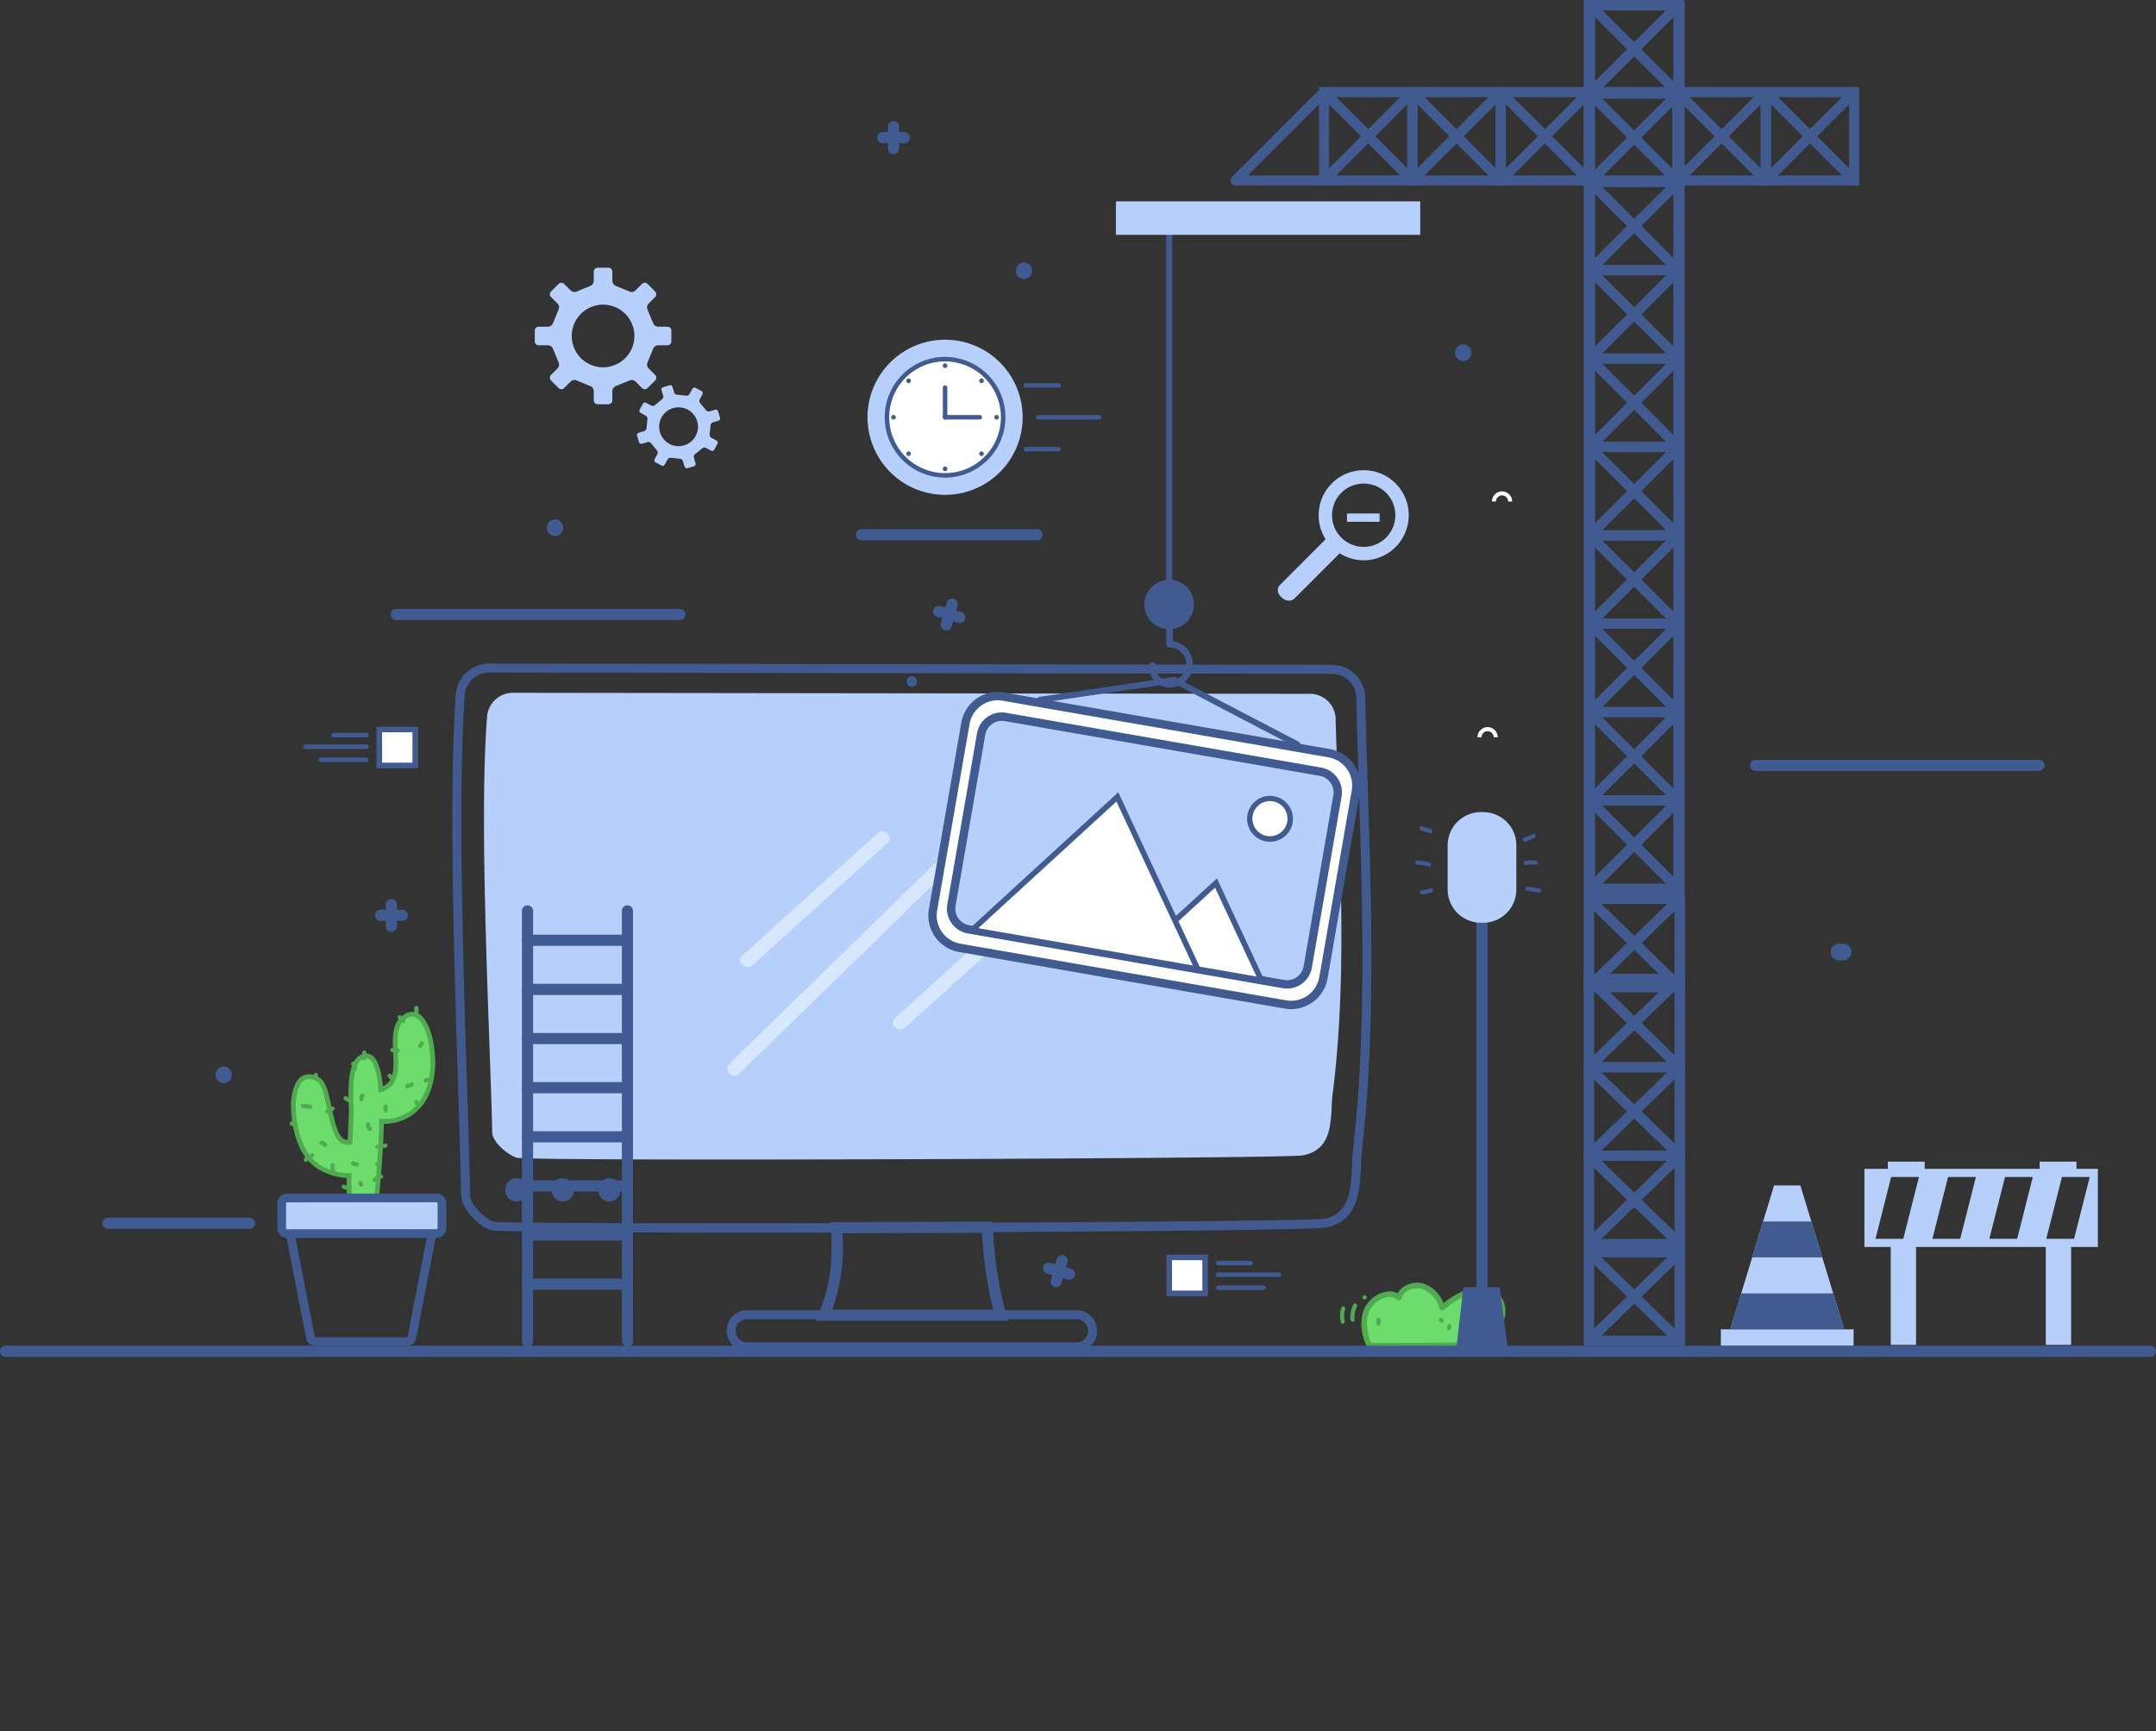 <svg id="Group_3" data-name="Group 3" xmlns="http://www.w3.org/2000/svg" xmlns:xlink="http://www.w3.org/1999/xlink" width="400.472" height="321.545" viewBox="0 0 400.472 321.545">
  <rect x="0" y="0" width="400.472" height="321.545" fill="#333333" stroke="none"/>
  <defs>
    <clipPath id="clip-path">
      <rect id="Rectangle_37" data-name="Rectangle 37" width="400.472" height="321.545" fill="none"/>
    </clipPath>
  </defs>
  <g id="Group_2" data-name="Group 2">
    <g id="Group_1" data-name="Group 1" clip-path="url(#clip-path)">
      <path id="Path_1" data-name="Path 1" d="M267.895,242.9a5.853,5.853,0,0,0-3.531-3.979,3.637,3.637,0,0,0-4.529,2.052c-1.615-1.349-4.09-.278-5.387,1.378-2.1,2.678-.477,7.064-.127,7.349a2.791,2.791,0,0,0,1.4.253l15.7-.087a19.681,19.681,0,0,0,4.211-.74c2.675-1.067,4.495-5.671,2.773-7.98-1.174-1.575-3.49-1.908-5.361-1.311a15.065,15.065,0,0,0-5.158,3.065" fill="#6cdd6c"/>
      <path id="Path_2" data-name="Path 2" d="M255.5,250.48a2.615,2.615,0,0,1-1.507-.376c-.616-.5-2.18-5.23.046-8.07a5.666,5.666,0,0,1,3.668-2.167,3.258,3.258,0,0,1,1.9.336,3.7,3.7,0,0,1,1.55-1.467,4.474,4.474,0,0,1,3.367-.306,6.088,6.088,0,0,1,3.606,3.6,15.163,15.163,0,0,1,4.765-2.681c1.876-.6,4.533-.386,5.935,1.494a5.045,5.045,0,0,1,.512,4.394,6.641,6.641,0,0,1-3.508,4.378,19.815,19.815,0,0,1-4.367.776l-15.739.088c-.052,0-.13.006-.227.006m2.609-9.6a2.712,2.712,0,0,0-.294.016,4.667,4.667,0,0,0-2.96,1.776c-1.842,2.35-.466,6.273-.165,6.668a3.013,3.013,0,0,0,1.007.1l15.729-.088a19.328,19.328,0,0,0,4.022-.7,5.657,5.657,0,0,0,2.894-3.7,4.035,4.035,0,0,0-.344-3.492c-1.1-1.474-3.253-1.617-4.787-1.126a14.567,14.567,0,0,0-4.974,2.959.516.516,0,0,1-.483.111.523.523,0,0,1-.356-.348,5.283,5.283,0,0,0-3.193-3.637,3.414,3.414,0,0,0-2.571.24,2.536,2.536,0,0,0-1.3,1.472.518.518,0,0,1-.827.244,2.115,2.115,0,0,0-1.394-.491" fill="#50aa50"/>
      <path id="Path_3" data-name="Path 3" d="M251.379,242.307a4.915,4.915,0,0,0-.536,2.8c.054.492.832.5.778,0a4.172,4.172,0,0,1,.43-2.411c.228-.445-.443-.839-.672-.393" fill="#50aa50"/>
      <path id="Path_4" data-name="Path 4" d="M249.11,242.931a5.389,5.389,0,0,0-.067,2.649c.107.489.857.282.75-.206a4.54,4.54,0,0,1,.067-2.236.389.389,0,0,0-.75-.207" fill="#50aa50"/>
      <path id="Path_5" data-name="Path 5" d="M253.473,241.353a.389.389,0,0,0,0-.778.389.389,0,0,0,0,.778" fill="#50aa50"/>
      <path id="Path_6" data-name="Path 6" d="M255.677,245.112v.691a.389.389,0,0,0,.778,0v-.691a.389.389,0,0,0-.778,0" fill="#50aa50"/>
      <path id="Path_7" data-name="Path 7" d="M268.813,246.322v.346a.389.389,0,0,0,.778,0v-.346a.389.389,0,0,0-.778,0" fill="#50aa50"/>
      <path id="Path_8" data-name="Path 8" d="M267.371,245.387l.173.173a.389.389,0,0,0,.55-.55l-.173-.173a.389.389,0,0,0-.55.55" fill="#50aa50"/>
      <path id="Path_9" data-name="Path 9" d="M46.354,228.242H20.024a1.037,1.037,0,0,1,0-2.074h26.33a1.037,1.037,0,0,1,0,2.074" fill="#405b91"/>
      <path id="Path_10" data-name="Path 10" d="M278.2,136.929h-.752a1.128,1.128,0,1,0-2.256,0h-.752a1.88,1.88,0,0,1,3.76,0" fill="#fff"/>
      <path id="Path_11" data-name="Path 11" d="M280.886,93.144h-.752a1.128,1.128,0,0,0-2.256,0h-.752a1.88,1.88,0,1,1,3.76,0" fill="#fff"/>
      <path id="Path_12" data-name="Path 12" d="M187.279,245.3H151.493l.608-1.44c2.346-5.566,2.589-10.332,2.231-15.777l-.072-1.1,30.171-.092.008,1.032a70.467,70.467,0,0,0,2.411,16.028Zm-32.7-2.074h29.9a78.809,78.809,0,0,1-2.089-14.257l-25.926.08a33.709,33.709,0,0,1-1.885,14.177" fill="#415b91"/>
      <path id="Path_13" data-name="Path 13" d="M141.205,228.946c-27.168,0-49.176-.148-50.142-.493-2.326-.829-5.365-4.052-5.406-6.338-.088-4.95-.3-11.691-.547-19.5-.745-23.537-1.763-55.773-.442-73.611a6.19,6.19,0,0,1,6.135-5.761h.1l156.632.233a6.175,6.175,0,0,1,6.046,6.086c.12,5.211.289,10.535.46,15.933.718,22.6,1.458,45.966-1.044,68.064-.1.871-.142,1.833-.187,2.83-.211,4.636-.474,10.407-6.449,11.585-2.922.577-60.889.971-105.159.971M90.816,124.911a4.524,4.524,0,0,0-4.485,4.217c-1.315,17.751-.3,49.936.444,73.436.248,7.812.461,14.56.549,19.522.026,1.442,2.437,4.132,4.3,4.8,3.334.681,150.59.177,154.418-.542,4.692-.927,4.9-5.553,5.106-10.028.048-1.035.094-2.035.2-2.942,2.49-21.976,1.749-45.284,1.035-67.823-.171-5.4-.341-10.73-.461-15.946a4.512,4.512,0,0,0-4.4-4.458l-156.624-.233Z" fill="#415b91"/>
      <path id="Path_14" data-name="Path 14" d="M243.156,128.868,95.58,128.674a4.833,4.833,0,0,0-5.082,4.158c-1.653,19.752.6,60.964.934,77.551.033,1.616,2.672,4.04,4.573,4.641,2.237.706,142.48.172,145.907-.426,6.156-1.075,5.108-7.378,5.624-11.413,2.921-22.812,1.127-47.61.546-69.922a4.78,4.78,0,0,0-4.926-4.4" fill="#b6d0fb" fill-rule="evenodd"/>
      <path id="Path_15" data-name="Path 15" d="M200.081,250.974h-61.4a3.814,3.814,0,0,1,0-7.625h61.4a3.814,3.814,0,0,1,0,7.625m-61.4-5.958a2.148,2.148,0,0,0,0,4.291h61.4a2.148,2.148,0,0,0,0-4.291Z" fill="#415b91"/>
      <path id="Path_16" data-name="Path 16" d="M95.914,220.993h0" fill="#415b91" fill-rule="evenodd"/>
      <path id="Path_17" data-name="Path 17" d="M95.914,223.136c2.758,0,2.762-4.286,0-4.286s-2.762,4.286,0,4.286" fill="#415b91"/>
      <path id="Path_18" data-name="Path 18" d="M104.554,220.993h0" fill="#415b91" fill-rule="evenodd"/>
      <path id="Path_19" data-name="Path 19" d="M104.554,223.136c2.758,0,2.762-4.286,0-4.286s-2.762,4.286,0,4.286" fill="#415b91"/>
      <path id="Path_20" data-name="Path 20" d="M113.194,220.993h0" fill="#415b91" fill-rule="evenodd"/>
      <path id="Path_21" data-name="Path 21" d="M113.194,223.136c2.758,0,2.762-4.286,0-4.286s-2.762,4.286,0,4.286" fill="#415b91"/>
      <path id="Path_22" data-name="Path 22" d="M169.379,126.589h0" fill="#415b91" fill-rule="evenodd"/>
      <path id="Path_23" data-name="Path 23" d="M169.379,127.594a1.006,1.006,0,0,0,0-2.01,1.006,1.006,0,0,0,0,2.01" fill="#415b91"/>
      <path id="Path_24" data-name="Path 24" d="M342.553,246.9H321.395l8.138-26.728h4.882Z" fill="#b6d0fb"/>
      <rect id="Rectangle_1" data-name="Rectangle 1" width="24.655" height="3.054" transform="translate(319.646 246.901)" fill="#b6d0fb"/>
      <path id="Path_25" data-name="Path 25" d="M323.429,240.219l-2.035,6.682h21.159l-2.035-6.682Z" fill="#415b91"/>
      <path id="Path_26" data-name="Path 26" d="M325.463,233.537h13.021l-2.035-6.682H327.5Z" fill="#415b91"/>
      <path id="Path_27" data-name="Path 27" d="M351.2,249.783h4.7V231.6H380v18.179h4.7V231.6h4.972V217.089H385.7v-1.341H378.86v1.341H357.509v-1.341h-6.841v1.341h-4.353V231.6h4.89ZM388.151,218.6v.061l-2.894,11.422h-5.164L383,218.6Zm-13.468,11.483h-5.165l2.909-11.483h5.165Zm-10.575,0h-5.165l2.91-11.483h5.164ZM351.278,218.6h5.164l-2.909,11.483h-5.164Z" fill="#b6d0fb"/>
      <path id="Path_28" data-name="Path 28" d="M120.282,72.073l1.406-1.407a.727.727,0,0,0,0-1.033l-1.226-1.223a1.035,1.035,0,0,1-.163-1.156l1-2.424a1.037,1.037,0,0,1,.937-.7h1.734a.73.73,0,0,0,.73-.726v-2a.729.729,0,0,0-.73-.728h-1.734a1.038,1.038,0,0,1-.937-.7l-1-2.423a1.04,1.04,0,0,1,.163-1.159l1.226-1.223a.723.723,0,0,0,0-1.029l-1.406-1.412a.73.73,0,0,0-1.032,0l-1.226,1.225a1.039,1.039,0,0,1-1.155.168l-2.427-1a1.039,1.039,0,0,1-.7-.938V50.452a.733.733,0,0,0-.729-.731h-1.99a.734.734,0,0,0-.731.731v1.734a1.037,1.037,0,0,1-.7.938l-2.426,1a1.038,1.038,0,0,1-1.155-.168l-1.228-1.224a.722.722,0,0,0-1.027,0l-1.412,1.411a.726.726,0,0,0,0,1.029l1.225,1.223a1.039,1.039,0,0,1,.167,1.159l-1,2.423a1.039,1.039,0,0,1-.937.7h-1.736a.73.73,0,0,0-.729.728v2a.731.731,0,0,0,.729.726H101.8a1.038,1.038,0,0,1,.937.7l1,2.424a1.034,1.034,0,0,1-.167,1.156l-1.225,1.223a.731.731,0,0,0,0,1.033l1.412,1.407a.72.72,0,0,0,1.027,0l1.228-1.224a1.033,1.033,0,0,1,1.157-.164l2.424,1a1.033,1.033,0,0,1,.7.936v1.737a.732.732,0,0,0,.731.728h1.99a.731.731,0,0,0,.729-.728V72.619a1.034,1.034,0,0,1,.7-.936l2.427-1a1.031,1.031,0,0,1,1.155.164l1.226,1.224a.726.726,0,0,0,1.032,0m-8.264-3.852a5.819,5.819,0,1,1,5.819-5.818,5.821,5.821,0,0,1-5.819,5.818" fill="#b6d0fb"/>
      <path id="Path_29" data-name="Path 29" d="M133.737,77.573l-.355-1.182a.456.456,0,0,0-.565-.3l-1.025.312a.641.641,0,0,1-.683-.251L130.076,74.9a.646.646,0,0,1-.106-.717l.506-.946a.455.455,0,0,0-.181-.614l-1.089-.582a.454.454,0,0,0-.612.185l-.509.947a.644.644,0,0,1-.655.306l-1.618-.163a.636.636,0,0,1-.582-.429l-.312-1.028a.449.449,0,0,0-.562-.3l-1.182.354a.454.454,0,0,0-.3.566l.313,1.026a.637.637,0,0,1-.253.681l-1.254,1.035a.646.646,0,0,1-.716.1l-.947-.508a.45.45,0,0,0-.61.186l-.585,1.085A.455.455,0,0,0,119,76.7l.948.511a.635.635,0,0,1,.307.653l-.161,1.617a.637.637,0,0,1-.431.582l-1.028.314a.45.45,0,0,0-.3.563l.357,1.18a.45.45,0,0,0,.565.3l1.028-.31a.646.646,0,0,1,.678.25L122,83.615a.648.648,0,0,1,.108.717l-.509.946a.459.459,0,0,0,.187.614l1.086.58a.453.453,0,0,0,.612-.184l.51-.947a.641.641,0,0,1,.655-.309l1.614.165a.643.643,0,0,1,.586.431l.309,1.026a.453.453,0,0,0,.565.3L128.9,86.6a.458.458,0,0,0,.3-.562l-.312-1.027a.639.639,0,0,1,.246-.681L130.4,83.3a.65.65,0,0,1,.718-.109l.945.508a.45.45,0,0,0,.614-.184l.583-1.088a.453.453,0,0,0-.187-.612l-.947-.509a.637.637,0,0,1-.306-.652l.164-1.621a.645.645,0,0,1,.429-.583l1.029-.31a.452.452,0,0,0,.3-.563m-4.521,3.384a3.606,3.606,0,1,1-1.474-4.881,3.6,3.6,0,0,1,1.474,4.881" fill="#b6d0fb"/>
      <path id="Path_30" data-name="Path 30" d="M192.625,100.352h-32.6a1.037,1.037,0,0,1,0-2.074h32.6a1.037,1.037,0,1,1,0,2.074" fill="#405b91"/>
      <path id="Path_31" data-name="Path 31" d="M126.257,115.162H73.6a1.037,1.037,0,1,1,0-2.074h52.658a1.037,1.037,0,0,1,0,2.074" fill="#405b91"/>
      <path id="Path_32" data-name="Path 32" d="M378.734,143.2H326.077a1.037,1.037,0,0,1,0-2.074h52.657a1.037,1.037,0,0,1,0,2.074" fill="#405b91"/>
      <path id="Path_33" data-name="Path 33" d="M399.435,252.011H1.037a1.037,1.037,0,0,1,0-2.074h398.4a1.037,1.037,0,0,1,0,2.074" fill="#405b91"/>
      <path id="Path_34" data-name="Path 34" d="M253.3,87.327a8.366,8.366,0,0,0-7.214,12.6l.137.232-8.468,8.468a1.48,1.48,0,0,0-.417.963,1.838,1.838,0,0,0,.639,1.286,2.024,2.024,0,0,0,1.416.685,1.72,1.72,0,0,0,1-.339l8.446-8.451.234.138a8.365,8.365,0,1,0,4.23-15.58m0,14.245a5.881,5.881,0,1,1,5.882-5.88,5.888,5.888,0,0,1-5.882,5.88" fill="#b6d0fb"/>
      <rect id="Rectangle_2" data-name="Rectangle 2" width="6.057" height="1.55" transform="translate(250.198 95.365)" fill="#b6d0fb"/>
      <path id="Path_35" data-name="Path 35" d="M97.985,250.09a1.037,1.037,0,0,1-1.037-1.037V169.18a1.037,1.037,0,0,1,2.074,0v79.873a1.037,1.037,0,0,1-1.037,1.037" fill="#405b91"/>
      <path id="Path_36" data-name="Path 36" d="M116.546,250.09a1.037,1.037,0,0,1-1.037-1.037V169.18a1.037,1.037,0,0,1,2.074,0v79.873a1.037,1.037,0,0,1-1.037,1.037" fill="#405b91"/>
      <path id="Path_37" data-name="Path 37" d="M116.546,175.675H97.984a1.037,1.037,0,0,1,0-2.074h18.562a1.037,1.037,0,1,1,0,2.074" fill="#405b91"/>
      <path id="Path_38" data-name="Path 38" d="M116.546,184.8H97.984a1.037,1.037,0,0,1,0-2.074h18.562a1.037,1.037,0,1,1,0,2.074" fill="#405b91"/>
      <path id="Path_39" data-name="Path 39" d="M116.546,193.926H97.984a1.037,1.037,0,1,1,0-2.074h18.562a1.037,1.037,0,1,1,0,2.074" fill="#405b91"/>
      <path id="Path_40" data-name="Path 40" d="M116.546,203.051H97.984a1.037,1.037,0,1,1,0-2.074h18.562a1.037,1.037,0,1,1,0,2.074" fill="#405b91"/>
      <path id="Path_41" data-name="Path 41" d="M116.546,212.176H97.984a1.037,1.037,0,1,1,0-2.074h18.562a1.037,1.037,0,1,1,0,2.074" fill="#405b91"/>
      <path id="Path_42" data-name="Path 42" d="M116.546,221.3H97.984a1.037,1.037,0,1,1,0-2.074h18.562a1.037,1.037,0,1,1,0,2.074" fill="#405b91"/>
      <path id="Path_43" data-name="Path 43" d="M116.546,230.426H97.984a1.037,1.037,0,1,1,0-2.074h18.562a1.037,1.037,0,1,1,0,2.074" fill="#405b91"/>
      <path id="Path_44" data-name="Path 44" d="M116.546,239.55H97.984a1.037,1.037,0,0,1,0-2.074h18.562a1.037,1.037,0,1,1,0,2.074" fill="#405b91"/>
      <path id="Path_45" data-name="Path 45" d="M72.705,173.054a1.037,1.037,0,0,1-1.037-1.037v-4.038a1.037,1.037,0,1,1,2.074,0v4.038a1.037,1.037,0,0,1-1.037,1.037" fill="#405b91"/>
      <path id="Path_46" data-name="Path 46" d="M74.724,171.035H70.687a1.037,1.037,0,1,1,0-2.074h4.037a1.037,1.037,0,1,1,0,2.074" fill="#405b91"/>
      <path id="Path_47" data-name="Path 47" d="M165.972,28.618a1.037,1.037,0,0,1-1.037-1.037V23.543a1.037,1.037,0,0,1,2.074,0v4.038a1.037,1.037,0,0,1-1.037,1.037" fill="#405b91"/>
      <path id="Path_48" data-name="Path 48" d="M167.991,26.6h-4.037a1.037,1.037,0,1,1,0-2.074h4.037a1.037,1.037,0,1,1,0,2.074" fill="#405b91"/>
      <path id="Path_49" data-name="Path 49" d="M198.666,237.683a1.043,1.043,0,0,1-.285-.04l-3.883-1.108a1.037,1.037,0,0,1,.57-2l3.882,1.108a1.037,1.037,0,0,1-.284,2.035" fill="#405b91"/>
      <path id="Path_50" data-name="Path 50" d="M196.17,239.071a1.038,1.038,0,0,1-1-1.322l1.109-3.883a1.037,1.037,0,1,1,1.995.57l-1.109,3.882a1.039,1.039,0,0,1-1,.753" fill="#405b91"/>
      <path id="Path_51" data-name="Path 51" d="M178.266,115.717a1.043,1.043,0,0,1-.285-.04l-3.882-1.11a1.037,1.037,0,1,1,.569-1.994l3.883,1.109a1.038,1.038,0,0,1-.285,2.035" fill="#405b91"/>
      <path id="Path_52" data-name="Path 52" d="M175.771,117.1a1.038,1.038,0,0,1-1-1.322l1.109-3.883a1.037,1.037,0,0,1,1.994.57l-1.109,3.882a1.037,1.037,0,0,1-1,.753" fill="#405b91"/>
      <path id="Path_53" data-name="Path 53" d="M189.953,77.5a14.407,14.407,0,1,1-14.407-14.407A14.407,14.407,0,0,1,189.953,77.5" fill="#b6d0fb"/>
      <path id="Path_54" data-name="Path 54" d="M186.339,77.5A10.793,10.793,0,1,1,175.547,66.7,10.792,10.792,0,0,1,186.339,77.5" fill="#fff"/>
      <path id="Path_55" data-name="Path 55" d="M175.546,88.706a11.21,11.21,0,1,1,11.21-11.21,11.223,11.223,0,0,1-11.21,11.21m0-21.585A10.375,10.375,0,1,0,185.921,77.5a10.386,10.386,0,0,0-10.375-10.375" fill="#405b91"/>
      <path id="Path_56" data-name="Path 56" d="M175.546,77.914a.418.418,0,0,1-.418-.417V72a.418.418,0,1,1,.836,0v5.5a.418.418,0,0,1-.418.417" fill="#405b91"/>
      <path id="Path_57" data-name="Path 57" d="M181.984,77.914h-6.438a.417.417,0,1,1,0-.835h6.438a.417.417,0,1,1,0,.835" fill="#405b91"/>
      <path id="Path_58" data-name="Path 58" d="M175.973,67.922a.427.427,0,1,1-.427-.426.427.427,0,0,1,.427.426" fill="#405b91"/>
      <path id="Path_59" data-name="Path 59" d="M182.617,71.028a.426.426,0,1,1,0-.6.427.427,0,0,1,0,.6" fill="#405b91"/>
      <path id="Path_60" data-name="Path 60" d="M185.12,77.923a.426.426,0,1,1,.426-.426.426.426,0,0,1-.426.426" fill="#405b91"/>
      <path id="Path_61" data-name="Path 61" d="M182.015,84.567a.426.426,0,1,1,.6,0,.427.427,0,0,1-.6,0" fill="#405b91"/>
      <path id="Path_62" data-name="Path 62" d="M175.12,87.07a.426.426,0,1,1,.426.426.426.426,0,0,1-.426-.426" fill="#405b91"/>
      <path id="Path_63" data-name="Path 63" d="M168.475,83.965a.426.426,0,1,1,0,.6.426.426,0,0,1,0-.6" fill="#405b91"/>
      <path id="Path_64" data-name="Path 64" d="M165.972,77.07a.426.426,0,1,1-.426.426.426.426,0,0,1,.426-.426" fill="#405b91"/>
      <path id="Path_65" data-name="Path 65" d="M169.078,70.425a.426.426,0,1,1-.6,0,.427.427,0,0,1,.6,0" fill="#405b91"/>
      <path id="Path_66" data-name="Path 66" d="M196.621,72h-6.049a.417.417,0,1,1,0-.835h6.049a.417.417,0,0,1,0,.835" fill="#405b91"/>
      <path id="Path_67" data-name="Path 67" d="M196.621,83.833h-6.049a.417.417,0,1,1,0-.835h6.049a.417.417,0,0,1,0,.835" fill="#405b91"/>
      <path id="Path_68" data-name="Path 68" d="M204.141,77.916h-11.3a.417.417,0,1,1,0-.835h11.3a.417.417,0,1,1,0,.835" fill="#405b91"/>
      <rect id="Rectangle_3" data-name="Rectangle 3" width="6.682" height="6.682" transform="translate(217.175 233.537)" fill="#fff"/>
      <path id="Path_69" data-name="Path 69" d="M224.375,240.738h-7.719v-7.719h7.719Zm-6.682-1.037h5.645v-5.645h-5.645Z" fill="#415b91"/>
      <path id="Path_70" data-name="Path 70" d="M232.314,235.006h-6.049a.417.417,0,1,1,0-.835h6.049a.417.417,0,0,1,0,.835" fill="#405b91"/>
      <path id="Path_71" data-name="Path 71" d="M234.587,239.585h-8.175c-.312,0-.565-.187-.565-.418s.253-.417.565-.417h8.175c.312,0,.564.187.564.417s-.252.418-.564.418" fill="#405b91"/>
      <path id="Path_72" data-name="Path 72" d="M237.564,237.167h-11.3a.418.418,0,1,1,0-.835h11.3a.418.418,0,0,1,0,.835" fill="#405b91"/>
      <rect id="Rectangle_4" data-name="Rectangle 4" width="6.682" height="6.682" transform="translate(70.451 135.482)" fill="#fff"/>
      <path id="Path_73" data-name="Path 73" d="M77.651,142.682H69.932v-7.719h7.719Zm-6.682-1.037h5.645V136H70.969Z" fill="#415b91"/>
      <path id="Path_74" data-name="Path 74" d="M61.994,136.951h6.049a.418.418,0,1,0,0-.835H61.994a.418.418,0,1,0,0,.835" fill="#405b91"/>
      <path id="Path_75" data-name="Path 75" d="M59.721,141.53H67.9c.312,0,.565-.187.565-.417s-.253-.418-.565-.418H59.721c-.312,0-.564.187-.564.418s.252.417.564.417" fill="#405b91"/>
      <path id="Path_76" data-name="Path 76" d="M56.744,139.112h11.3a.418.418,0,1,0,0-.835h-11.3a.418.418,0,1,0,0,.835" fill="#405b91"/>
      <rect id="Rectangle_5" data-name="Rectangle 5" width="2.074" height="89.193" transform="translate(274.242 160.59)" fill="#3f5b91"/>
      <path id="Path_77" data-name="Path 77" d="M275.508,171.382h-.456a6.171,6.171,0,0,1-6.153-6.153v-8.241a6.171,6.171,0,0,1,6.153-6.153h.456a6.171,6.171,0,0,1,6.153,6.153v8.241a6.171,6.171,0,0,1-6.153,6.153" fill="#b6d0fb"/>
      <path id="Path_78" data-name="Path 78" d="M283.632,165.415l2.189.352c.49.078.7-.671.207-.75l-2.189-.352c-.49-.079-.7.671-.207.75" fill="#3f5b91"/>
      <path id="Path_79" data-name="Path 79" d="M283.556,160.661a6.347,6.347,0,0,1,1.719-.059c.5.047.495-.731,0-.778a7.105,7.105,0,0,0-1.926.087c-.492.087-.283.837.207.75" fill="#3f5b91"/>
      <path id="Path_80" data-name="Path 80" d="M283.319,156.332l1.678-.666c.46-.182.26-.935-.206-.75l-1.679.666c-.46.182-.259.935.207.75" fill="#3f5b91"/>
      <path id="Path_81" data-name="Path 81" d="M264.248,166.138a8.873,8.873,0,0,0,1.678-.4c.471-.161.269-.913-.206-.75a8.9,8.9,0,0,1-1.679.4c-.494.068-.283.818.207.75" fill="#3f5b91"/>
      <path id="Path_82" data-name="Path 82" d="M263.238,160.609a8.555,8.555,0,0,1,2.11.323.389.389,0,0,0,.207-.75,9.464,9.464,0,0,0-2.317-.351.389.389,0,0,0,0,.778" fill="#3f5b91"/>
      <path id="Path_83" data-name="Path 83" d="M263.917,154.211l1.68.536c.478.152.682-.6.207-.75l-1.68-.536c-.478-.153-.683.6-.207.75" fill="#3f5b91"/>
      <path id="Path_84" data-name="Path 84" d="M270.44,250.992l1.383-11.921h6.741l1.555,11.749Z" fill="#405b91"/>
      <path id="Path_85" data-name="Path 85" d="M80.1,193.917c-.306-1.9-1.649-6.787-4.6-5.238-4.78,2.506.985,12.019-4.774,13.7-.308-3.793-1.123-6.405-2.835-6.25-3.532.321-2.593,8.535-2.651,10.384s-.149,3.729-.232,5.635c-4.155.745-3.334-10.093-5.861-11.591-3.929-2.331-4.764,2.863-4.656,5.262.184,4.083,1.282,8.967,5.116,11.135a10.4,10.4,0,0,0,5.23,1.376,54.5,54.5,0,0,0,.66,9.607.035.035,0,0,0,.067,0v-.008l2.327.126c0,.014,0,.028,0,.042a.8.8,0,0,0,1.592,0c.028-1.97,1.239-11.642,1.383-19.839a8.4,8.4,0,0,0,5.535-1.569c3.967-2.911,4.432-8.263,3.7-12.769" fill="#6cdd6c"/>
      <path id="Path_86" data-name="Path 86" d="M68.674,229.3a1.307,1.307,0,0,1-.671-.181,1.121,1.121,0,0,1-.5-.651l-1.716-.093-.625.021-.1-.392a53.17,53.17,0,0,1-.668-9.222,11.426,11.426,0,0,1-5-1.45c-4.09-2.314-5.161-7.531-5.34-11.5-.071-1.6.265-4.9,2.052-5.971a3.075,3.075,0,0,1,3.27.309c1.222.724,1.687,2.949,2.226,5.525.73,3.489,1.386,6,2.986,6.04l.038-.856c.067-1.482.133-2.949.177-4.387.009-.282-.006-.715-.025-1.247-.112-3.234-.319-9.254,3.077-9.562a1.858,1.858,0,0,1,1.417.454c.948.8,1.553,2.64,1.847,5.625,2.145-.957,2.034-3.444,1.907-6.292-.128-2.88-.26-5.858,2.273-7.186a2.446,2.446,0,0,1,2.332-.1c2.112,1.056,2.836,5.192,2.912,5.66.559,3.456.8,9.765-3.878,13.2a9.2,9.2,0,0,1-5.364,1.7c-.12,5.352-.669,11.247-1.036,15.187-.183,1.974-.328,3.532-.337,4.173a1.178,1.178,0,0,1-.607,1.041,1.337,1.337,0,0,1-.644.163m-2.8-1.8,2.474.134-.012.43c-.006.205.068.269.123.3a.451.451,0,0,0,.431,0,.294.294,0,0,0,.153-.28c.009-.675.149-2.172.342-4.243.376-4.044.945-10.154,1.041-15.6l.009-.5.5.075a8.045,8.045,0,0,0,5.208-1.489c4.3-3.152,4.055-9.086,3.528-12.342-.23-1.428-1.036-4.313-2.434-5.012a1.592,1.592,0,0,0-1.528.093c-2.036,1.068-1.922,3.642-1.8,6.366.133,3,.284,6.392-3.056,7.365l-.519.151-.044-.54c-.307-3.779-1.032-5.128-1.586-5.594a.991.991,0,0,0-.769-.251c-2.565.232-2.369,5.919-2.274,8.652.019.556.034,1.011.025,1.306-.045,1.441-.111,2.913-.178,4.4l-.071,1.6-.347.062c-2.844.509-3.644-3.319-4.351-6.7-.456-2.174-.926-4.421-1.813-4.948a2.28,2.28,0,0,0-2.366-.311c-1.317.789-1.695,3.593-1.624,5.174.169,3.747,1.154,8.657,4.893,10.771a9.962,9.962,0,0,0,4.975,1.32l.481-.04,0,.483a54.63,54.63,0,0,0,.594,9.17" fill="#50aa50"/>
      <path id="Path_87" data-name="Path 87" d="M75.531,249.973H58.648a1.778,1.778,0,0,1-1.79-1.465l-3.833-19.677,1.59-.311L58.449,248.2a.18.18,0,0,0,.2.154H75.531a.181.181,0,0,0,.2-.153l3.8-19.678,1.591.307-3.8,19.679a1.777,1.777,0,0,1-1.791,1.466" fill="#415b91"/>
      <path id="Path_88" data-name="Path 88" d="M53.2,222.5H81.219c.478,0,.869.528.869,1.175v4.26c0,.646-.391,1.174-.869,1.174H53.2c-.478,0-.868-.528-.868-1.174v-4.26c0-.647.39-1.175.868-1.175" fill="#b6d0fb"/>
      <path id="Path_89" data-name="Path 89" d="M81.219,229.55H53.2a1.489,1.489,0,0,1-1.309-1.616v-4.26a1.489,1.489,0,0,1,1.309-1.616H81.219a1.489,1.489,0,0,1,1.31,1.616v4.26a1.489,1.489,0,0,1-1.31,1.616M53.2,222.941c-.2,0-.427.314-.427.733v4.26c0,.419.226.733.427.733H81.219c.2,0,.428-.314.428-.733v-4.26c0-.419-.226-.733-.428-.733Z" fill="#405b91"/>
      <path id="Path_90" data-name="Path 90" d="M81.219,229.477H53.2a1.417,1.417,0,0,1-1.237-1.543v-4.26A1.418,1.418,0,0,1,53.2,222.13H81.219a1.418,1.418,0,0,1,1.238,1.544v4.26a1.417,1.417,0,0,1-1.238,1.543M53.2,222.868c-.236,0-.5.331-.5.806v4.26c0,.474.263.8.5.8H81.219c.237,0,.5-.331.5-.8v-4.26c0-.475-.263-.806-.5-.806Z" fill="#b6d0fb"/>
      <path id="Path_91" data-name="Path 91" d="M81.22,229.919H53.2a1.853,1.853,0,0,1-1.678-1.985v-4.259a1.854,1.854,0,0,1,1.678-1.986H81.22a1.854,1.854,0,0,1,1.679,1.986v4.259a1.853,1.853,0,0,1-1.679,1.985M53.247,223.31a.566.566,0,0,0-.108.365v4.259a.517.517,0,0,0,.124.379L81.22,228.3c-.033-.008.058-.138.058-.364v-4.259a.517.517,0,0,0-.125-.38Z" fill="#405b91"/>
      <path id="Path_92" data-name="Path 92" d="M56.252,205.77l1.382.176c.5.064.491-.715,0-.777l-1.382-.177c-.495-.063-.491.715,0,.778" fill="#50aa50"/>
      <path id="Path_93" data-name="Path 93" d="M58.286,199.654v.691a.389.389,0,0,0,.778,0v-.691a.389.389,0,0,0-.778,0" fill="#50aa50"/>
      <path id="Path_94" data-name="Path 94" d="M60.976,206.786l1.012-.563c.437-.244.046-.916-.393-.672q-.506.282-1.012.563c-.437.244-.045.916.393.672" fill="#50aa50"/>
      <path id="Path_95" data-name="Path 95" d="M56.981,215.735l1.218-.852c.408-.285.019-.959-.392-.672l-1.219.852c-.407.285-.019.96.393.672" fill="#50aa50"/>
      <path id="Path_96" data-name="Path 96" d="M54.066,209.047l.867.34c.466.182.668-.57.206-.75l-.866-.34c-.467-.183-.669.569-.207.75" fill="#50aa50"/>
      <path id="Path_97" data-name="Path 97" d="M59.712,212.658a.546.546,0,0,1,.409.239c.319.386.867-.167.55-.55a1.3,1.3,0,0,0-.959-.467c-.5-.036-.5.742,0,.778" fill="#50aa50"/>
      <path id="Path_98" data-name="Path 98" d="M61.418,216.318a2.643,2.643,0,0,0,.19,1.515c.194.46.865.064.671-.392a1.653,1.653,0,0,1-.111-.916c.076-.49-.673-.7-.75-.207" fill="#50aa50"/>
      <path id="Path_99" data-name="Path 99" d="M65.482,216.461l.688.184a.389.389,0,0,0,.207-.75l-.688-.184a.389.389,0,0,0-.207.75" fill="#50aa50"/>
      <path id="Path_100" data-name="Path 100" d="M67.965,208.814a1.292,1.292,0,0,0,.465,1.131c.38.321.933-.226.55-.55a.6.6,0,0,1-.237-.581c.045-.5-.733-.495-.778,0" fill="#50aa50"/>
      <path id="Path_101" data-name="Path 101" d="M66.978,203.257a1.2,1.2,0,0,0-.2.992c.087.492.836.283.75-.207a.423.423,0,0,1,.123-.392c.3-.4-.379-.793-.672-.393" fill="#50aa50"/>
      <path id="Path_102" data-name="Path 102" d="M71.249,205.53v.691a.389.389,0,0,0,.778,0v-.691a.389.389,0,0,0-.778,0" fill="#50aa50"/>
      <path id="Path_103" data-name="Path 103" d="M64.01,204.31q.259.173.518.346c.418.278.808-.4.393-.672q-.259-.172-.518-.346c-.418-.278-.808.4-.393.672" fill="#50aa50"/>
      <path id="Path_104" data-name="Path 104" d="M65.311,197.857a.967.967,0,0,1,.243.586c.038.5.816.5.777,0a1.868,1.868,0,0,0-.47-1.136c-.326-.381-.874.171-.55.55" fill="#50aa50"/>
      <path id="Path_105" data-name="Path 105" d="M67.274,195.505v1.037a.389.389,0,0,0,.778,0v-1.037a.389.389,0,0,0-.778,0" fill="#50aa50"/>
      <path id="Path_106" data-name="Path 106" d="M72.083,200.075l.337.354c.346.363.9-.187.55-.55l-.337-.354c-.346-.363-.9.187-.55.55" fill="#50aa50"/>
      <path id="Path_107" data-name="Path 107" d="M72.854,195.44l1.034.059c.5.029.5-.749,0-.778l-1.034-.059c-.5-.029-.5.749,0,.778" fill="#50aa50"/>
      <path id="Path_108" data-name="Path 108" d="M73.956,189.212l.691.691a.389.389,0,0,0,.55-.55l-.691-.691a.389.389,0,0,0-.55.55" fill="#50aa50"/>
      <path id="Path_109" data-name="Path 109" d="M76.953,187.209v1.21a.389.389,0,0,0,.778,0v-1.21a.389.389,0,0,0-.778,0" fill="#50aa50"/>
      <path id="Path_110" data-name="Path 110" d="M78.363,194.487l.343-.52c.276-.419-.4-.809-.672-.393-.114.173-.228.347-.343.52-.276.42.4.81.672.393" fill="#50aa50"/>
      <path id="Path_111" data-name="Path 111" d="M75.726,202.126l.868-.337c.461-.18.26-.932-.207-.75l-.868.337c-.461.179-.261.932.207.75" fill="#50aa50"/>
      <path id="Path_112" data-name="Path 112" d="M79.169,201.041l.863-.179c.49-.1.282-.851-.207-.75l-.863.179c-.49.1-.282.852.207.75" fill="#50aa50"/>
      <path id="Path_113" data-name="Path 113" d="M76.953,204.666v.173a.389.389,0,0,0,.778,0v-.173a.389.389,0,0,0-.778,0" fill="#50aa50"/>
      <path id="Path_114" data-name="Path 114" d="M70.274,216.575l.519-.346c.414-.276.025-.95-.393-.671l-.519.345c-.414.277-.025.951.393.672" fill="#50aa50"/>
      <path id="Path_115" data-name="Path 115" d="M69.821,219.442a2.168,2.168,0,0,1,1.058-.567c.487-.114.281-.864-.207-.75a2.96,2.96,0,0,0-1.4.767c-.362.347.188.9.55.55" fill="#50aa50"/>
      <path id="Path_116" data-name="Path 116" d="M66.617,219.91l.175.344c.228.446.9.053.672-.392l-.175-.345c-.228-.446-.9-.053-.672.393" fill="#50aa50"/>
      <path id="Path_117" data-name="Path 117" d="M63.655,220.746a1.929,1.929,0,0,0,1.343.186c.49-.1.283-.849-.207-.75a1.051,1.051,0,0,1-.743-.108c-.444-.23-.838.441-.393.672" fill="#50aa50"/>
      <path id="Path_118" data-name="Path 118" d="M70.085,213.369l1.553-.2c.49-.061.5-.84,0-.777l-1.553.194c-.49.062-.5.84,0,.778" fill="#50aa50"/>
      <path id="Path_119" data-name="Path 119" d="M139.745,179.284l25.114-22.705c1.241-1.121-.6-2.95-1.833-1.833l-25.114,22.705c-1.241,1.121.6,2.95,1.833,1.833" fill="#d7e7ff"/>
      <path id="Path_120" data-name="Path 120" d="M168.128,190.865l25.114-22.7c1.241-1.122-.6-2.951-1.833-1.834l-25.114,22.705c-1.241,1.121.6,2.95,1.833,1.833" fill="#d7e7ff"/>
      <path id="Path_121" data-name="Path 121" d="M137.288,199.443q26.317-25.663,52.636-51.327c1.2-1.167-.636-3-1.832-1.834L135.454,197.61c-1.2,1.167.637,3,1.834,1.833" fill="#d7e7ff"/>
      <rect id="Rectangle_6" data-name="Rectangle 6" width="1.129" height="72.438" transform="translate(216.61 39.836)" fill="#415b91"/>
      <path id="Path_122" data-name="Path 122" d="M221.773,112.274a4.6,4.6,0,1,1-4.6-4.6,4.6,4.6,0,0,1,4.6,4.6" fill="#415b91"/>
      <path id="Path_123" data-name="Path 123" d="M217.239,127.7a3.8,3.8,0,0,1-3.775-4.121.608.608,0,1,1,1.217,0,2.923,2.923,0,0,0,.745,2.151,2.886,2.886,0,0,0,1.813.753,3.111,3.111,0,1,0,0-6.222.609.609,0,0,1-.608-.609v-3.38a.608.608,0,1,1,1.216,0v2.814a4.328,4.328,0,0,1-.608,8.614Z" fill="#415b91"/>
      <path id="Path_124" data-name="Path 124" d="M193.092,130.532a.564.564,0,0,1,.014-1.114L218,125.751a.564.564,0,0,1,.164,1.116l-24.889,3.667a.564.564,0,0,1-.179,0" fill="#415b91"/>
      <path id="Path_125" data-name="Path 125" d="M240.868,138.815a.565.565,0,0,1-.165-.056L217.817,126.81a.564.564,0,0,1,.522-1l22.886,11.95a.564.564,0,0,1-.357,1.056" fill="#415b91"/>
      <path id="Path_126" data-name="Path 126" d="M239,186.594,178.046,176a5.869,5.869,0,0,1-4.778-6.787l6.1-35.1a5.87,5.87,0,0,1,6.788-4.778l60.955,10.592a5.869,5.869,0,0,1,4.778,6.788l-6.1,35.1A5.87,5.87,0,0,1,239,186.594" fill="#fff"/>
      <path id="Path_127" data-name="Path 127" d="M239.832,187.425a6.883,6.883,0,0,1-1.18-.1l-60.526-10.516a6.867,6.867,0,0,1-5.588-7.94l6.025-34.668a6.874,6.874,0,0,1,7.938-5.589l60.526,10.518a6.866,6.866,0,0,1,5.59,7.938l-6.025,34.669a6.878,6.878,0,0,1-6.76,5.69m-54.508-57.361a5.318,5.318,0,0,0-5.229,4.4l-6.024,34.668a5.311,5.311,0,0,0,4.322,6.141l60.526,10.516a5.314,5.314,0,0,0,6.14-4.322l6.024-34.668a5.307,5.307,0,0,0-4.322-6.14l-60.527-10.517a5.221,5.221,0,0,0-.91-.079" fill="#415b91"/>
      <path id="Path_128" data-name="Path 128" d="M238.544,182.794l-58.786-10.215a3.749,3.749,0,0,1-3.052-4.336l5.569-32.05a3.75,3.75,0,0,1,4.336-3.053L245.4,143.355a3.751,3.751,0,0,1,3.053,4.337l-5.569,32.049a3.75,3.75,0,0,1-4.337,3.053" fill="#b6d0fb"/>
      <path id="Path_129" data-name="Path 129" d="M239.082,183.606a4.7,4.7,0,0,1-.808-.07l-58.512-10.167a4.668,4.668,0,0,1-3.8-5.4l5.521-31.776a4.668,4.668,0,0,1,5.4-3.8l58.512,10.168a4.671,4.671,0,0,1,3.8,5.4l-5.521,31.775a4.67,4.67,0,0,1-4.589,3.87m-.543-1.6a3.11,3.11,0,0,0,3.6-2.532l5.522-31.776a3.115,3.115,0,0,0-2.532-3.6L186.615,133.93a3.119,3.119,0,0,0-3.6,2.533l-5.521,31.775a3.112,3.112,0,0,0,2.533,3.6Z" fill="#405b91"/>
      <path id="Path_130" data-name="Path 130" d="M210.656,177.948l15.211-13.941,8.419,18.047Z" fill="#fff"/>
      <path id="Path_131" data-name="Path 131" d="M235.176,182.735l-25.647-4.457,16.51-15.131Zm-23.391-5.117,21.611,3.755-7.7-16.506Z" fill="#415b91"/>
      <path id="Path_132" data-name="Path 132" d="M180.579,172.722l26.968-24.716L222.471,180Z" fill="#fff"/>
      <path id="Path_133" data-name="Path 133" d="M223.361,180.681l-43.91-7.63,28.266-25.9Zm-41.655-8.29,39.875,6.929-14.206-30.455Z" fill="#415b91"/>
      <path id="Path_134" data-name="Path 134" d="M239.613,152.692a3.771,3.771,0,1,1-3.07-4.361,3.772,3.772,0,0,1,3.07,4.361" fill="#fff"/>
      <path id="Path_135" data-name="Path 135" d="M235.906,156.337a4.354,4.354,0,0,1-.743-.065,4.261,4.261,0,1,1,.743.065m-.015-7.545a3.259,3.259,0,1,0,.563.049,3.229,3.229,0,0,0-.563-.049" fill="#415b91"/>
      <rect id="Rectangle_7" data-name="Rectangle 7" width="56.527" height="6.22" transform="translate(207.278 37.399)" fill="#b6d0fb"/>
      <path id="Path_136" data-name="Path 136" d="M312.929,166H294.163V.083h18.766Zm-16.91-1.856h15.053V1.939H296.019Z" fill="#415b91"/>
      <path id="Path_137" data-name="Path 137" d="M312.694,18.3H294.4V0h18.3Zm-16.415-1.88h14.534V1.881H296.279Z" fill="#415b91"/>
      <rect id="Rectangle_8" data-name="Rectangle 8" width="1.881" height="23.213" transform="translate(294.674 1.606) rotate(-45)" fill="#415b91"/>
      <rect id="Rectangle_9" data-name="Rectangle 9" width="23.213" height="1.881" transform="matrix(0.707, -0.707, 0.707, 0.707, 294.674, 16.69)" fill="#415b91"/>
      <path id="Path_138" data-name="Path 138" d="M312.694,34.709H294.4v-18.3h18.3Zm-16.415-1.88h14.534V18.3H296.279Z" fill="#415b91"/>
      <rect id="Rectangle_10" data-name="Rectangle 10" width="1.881" height="23.213" transform="translate(294.674 18.02) rotate(-45)" fill="#415b91"/>
      <rect id="Rectangle_11" data-name="Rectangle 11" width="23.213" height="1.881" transform="matrix(0.707, -0.707, 0.707, 0.707, 294.674, 33.104)" fill="#415b91"/>
      <path id="Path_139" data-name="Path 139" d="M312.694,51.124H294.4v-18.3h18.3Zm-16.415-1.881h14.534V34.709H296.279Z" fill="#415b91"/>
      <rect id="Rectangle_12" data-name="Rectangle 12" width="1.881" height="23.213" transform="translate(294.674 34.434) rotate(-45)" fill="#415b91"/>
      <rect id="Rectangle_13" data-name="Rectangle 13" width="23.213" height="1.881" transform="matrix(0.707, -0.707, 0.707, 0.707, 294.674, 49.519)" fill="#415b91"/>
      <path id="Path_140" data-name="Path 140" d="M312.694,67.538H294.4v-18.3h18.3Zm-16.415-1.88h14.534V51.124H296.279Z" fill="#415b91"/>
      <rect id="Rectangle_14" data-name="Rectangle 14" width="1.881" height="23.213" transform="translate(294.674 50.849) rotate(-45)" fill="#415b91"/>
      <rect id="Rectangle_15" data-name="Rectangle 15" width="23.213" height="1.881" transform="matrix(0.707, -0.707, 0.707, 0.707, 294.674, 65.933)" fill="#415b91"/>
      <path id="Path_141" data-name="Path 141" d="M312.694,83.952H294.4v-18.3h18.3Zm-16.415-1.88h14.534V67.538H296.279Z" fill="#415b91"/>
      <rect id="Rectangle_16" data-name="Rectangle 16" width="1.881" height="23.213" transform="translate(294.674 67.263) rotate(-45)" fill="#415b91"/>
      <rect id="Rectangle_17" data-name="Rectangle 17" width="23.213" height="1.881" transform="matrix(0.707, -0.707, 0.707, 0.707, 294.674, 82.347)" fill="#415b91"/>
      <path id="Path_142" data-name="Path 142" d="M312.694,100.367H294.4V82.072h18.3Zm-16.415-1.881h14.534V83.952H296.279Z" fill="#415b91"/>
      <rect id="Rectangle_18" data-name="Rectangle 18" width="1.881" height="23.213" transform="translate(294.674 83.677) rotate(-45)" fill="#415b91"/>
      <rect id="Rectangle_19" data-name="Rectangle 19" width="23.213" height="1.881" transform="matrix(0.707, -0.707, 0.707, 0.707, 294.674, 98.761)" fill="#415b91"/>
      <path id="Path_143" data-name="Path 143" d="M312.694,116.781H294.4V98.486h18.3ZM296.279,114.9h14.534V100.366H296.279Z" fill="#415b91"/>
      <rect id="Rectangle_20" data-name="Rectangle 20" width="1.881" height="23.213" transform="translate(294.674 100.092) rotate(-45)" fill="#415b91"/>
      <rect id="Rectangle_21" data-name="Rectangle 21" width="23.213" height="1.881" transform="matrix(0.707, -0.707, 0.707, 0.707, 294.674, 115.176)" fill="#415b91"/>
      <path id="Path_144" data-name="Path 144" d="M312.694,133.2H294.4V114.9h18.3Zm-16.415-1.88h14.534V116.781H296.279Z" fill="#415b91"/>
      <rect id="Rectangle_22" data-name="Rectangle 22" width="1.881" height="23.213" transform="translate(294.674 116.506) rotate(-45)" fill="#415b91"/>
      <rect id="Rectangle_23" data-name="Rectangle 23" width="23.213" height="1.881" transform="matrix(0.707, -0.707, 0.707, 0.707, 294.674, 131.59)" fill="#415b91"/>
      <path id="Path_145" data-name="Path 145" d="M312.694,149.609H294.4V131.314h18.3Zm-16.415-1.88h14.534V133.2H296.279Z" fill="#415b91"/>
      <rect id="Rectangle_24" data-name="Rectangle 24" width="1.881" height="23.213" transform="translate(294.674 132.92) rotate(-45)" fill="#415b91"/>
      <rect id="Rectangle_25" data-name="Rectangle 25" width="23.213" height="1.881" transform="matrix(0.707, -0.707, 0.707, 0.707, 294.674, 148.004)" fill="#415b91"/>
      <path id="Path_146" data-name="Path 146" d="M312.694,166.024H294.4V147.729h18.3Zm-16.415-1.881h14.534V149.609H296.279Z" fill="#415b91"/>
      <rect id="Rectangle_26" data-name="Rectangle 26" width="1.881" height="23.213" transform="matrix(0.707, -0.707, 0.707, 0.707, 294.674, 149.334)" fill="#415b91"/>
      <rect id="Rectangle_27" data-name="Rectangle 27" width="23.214" height="1.881" transform="matrix(0.707, -0.707, 0.707, 0.707, 294.674, 164.419)" fill="#415b91"/>
      <path id="Path_147" data-name="Path 147" d="M345.355,34.462h-18.3v-18.3h18.3Zm-16.414-1.88h14.534V18.048H328.941Z" fill="#415b91"/>
      <rect id="Rectangle_28" data-name="Rectangle 28" width="23.213" height="1.881" transform="matrix(0.707, -0.707, 0.707, 0.707, 327.335, 32.857)" fill="#415b91"/>
      <rect id="Rectangle_29" data-name="Rectangle 29" width="1.881" height="23.213" transform="translate(327.336 17.773) rotate(-45)" fill="#415b91"/>
      <path id="Path_148" data-name="Path 148" d="M328.941,34.462h-18.3v-18.3h18.3Zm-16.415-1.88H327.06V18.048H312.526Z" fill="#415b91"/>
      <rect id="Rectangle_30" data-name="Rectangle 30" width="23.213" height="1.881" transform="matrix(0.707, -0.707, 0.707, 0.707, 310.921, 32.857)" fill="#415b91"/>
      <rect id="Rectangle_31" data-name="Rectangle 31" width="1.881" height="23.213" transform="translate(310.921 17.773) rotate(-45)" fill="#415b91"/>
      <path id="Path_149" data-name="Path 149" d="M312.526,34.462h-18.3v-18.3h18.3Zm-16.414-1.88h14.534V18.048H296.112Z" fill="#415b91"/>
      <path id="Path_150" data-name="Path 150" d="M296.112,34.462h-18.3v-18.3h18.3ZM279.7,32.582h14.534V18.048H279.7Z" fill="#415b91"/>
      <rect id="Rectangle_32" data-name="Rectangle 32" width="23.213" height="1.881" transform="matrix(0.707, -0.707, 0.707, 0.707, 278.093, 32.857)" fill="#415b91"/>
      <rect id="Rectangle_33" data-name="Rectangle 33" width="1.881" height="23.213" transform="translate(278.093 17.773) rotate(-45)" fill="#415b91"/>
      <path id="Path_151" data-name="Path 151" d="M279.7,34.462H261.4v-18.3H279.7Zm-16.415-1.88h14.534V18.048H263.283Z" fill="#415b91"/>
      <rect id="Rectangle_34" data-name="Rectangle 34" width="23.214" height="1.881" transform="matrix(0.707, -0.707, 0.707, 0.707, 261.678, 32.857)" fill="#415b91"/>
      <rect id="Rectangle_35" data-name="Rectangle 35" width="1.881" height="23.213" transform="translate(261.678 17.773) rotate(-45)" fill="#415b91"/>
      <path id="Path_152" data-name="Path 152" d="M263.283,34.462H244.988v-18.3h18.295Zm-16.414-1.88H261.4V18.048H246.869Z" fill="#415b91"/>
      <path id="Path_153" data-name="Path 153" d="M245.929,34.462H229.515a.94.94,0,0,1-.665-1.605l16.414-16.415,1.33,1.33L231.785,32.581H245.54l16.138-16.139,1.33,1.33L246.594,34.187a.942.942,0,0,1-.665.275" fill="#415b91"/>
      <rect id="Rectangle_36" data-name="Rectangle 36" width="1.881" height="23.213" transform="translate(245.264 17.773) rotate(-45)" fill="#415b91"/>
      <path id="Path_154" data-name="Path 154" d="M312.969,184.3H294.163V166h18.806ZM296.1,182.417h14.939V167.883H296.1Z" fill="#415b91"/>
      <path id="Path_155" data-name="Path 155" d="M311.319,184.023l-16.872-16.414,1.367-1.33,16.872,16.414Z" fill="#415b91"/>
      <path id="Path_156" data-name="Path 156" d="M295.814,184.023l-1.367-1.33,16.872-16.414,1.368,1.33Z" fill="#415b91"/>
      <path id="Path_157" data-name="Path 157" d="M312.969,249.955H294.163V231.66h18.806ZM296.1,248.074h14.939V233.54H296.1Z" fill="#415b91"/>
      <path id="Path_158" data-name="Path 158" d="M311.319,249.68l-16.872-16.414,1.367-1.33,16.872,16.414Z" fill="#415b91"/>
      <path id="Path_159" data-name="Path 159" d="M295.814,249.68l-1.367-1.33,16.872-16.414,1.368,1.33Z" fill="#415b91"/>
      <path id="Path_160" data-name="Path 160" d="M312.969,199.157H294.163V180.862h18.806ZM296.1,197.276h14.939V182.742H296.1Z" fill="#415b91"/>
      <path id="Path_161" data-name="Path 161" d="M311.319,198.881l-16.872-16.414,1.367-1.33,16.872,16.414Z" fill="#415b91"/>
      <path id="Path_162" data-name="Path 162" d="M295.814,198.881l-1.367-1.33,16.872-16.414,1.368,1.33Z" fill="#415b91"/>
      <path id="Path_163" data-name="Path 163" d="M312.969,215.571H294.163V197.276h18.806ZM296.1,213.69h14.939V199.156H296.1Z" fill="#415b91"/>
      <path id="Path_164" data-name="Path 164" d="M311.319,215.3l-16.872-16.414,1.367-1.33,16.872,16.414Z" fill="#415b91"/>
      <path id="Path_165" data-name="Path 165" d="M295.814,215.3l-1.367-1.33,16.872-16.414,1.368,1.33Z" fill="#415b91"/>
      <path id="Path_166" data-name="Path 166" d="M312.969,231.985H294.163V213.69h18.806ZM296.1,230.1h14.939V215.57H296.1Z" fill="#415b91"/>
      <path id="Path_167" data-name="Path 167" d="M311.319,231.71,294.447,215.3l1.367-1.33,16.872,16.414Z" fill="#415b91"/>
      <path id="Path_168" data-name="Path 168" d="M295.814,231.71l-1.367-1.33,16.872-16.414,1.368,1.33Z" fill="#415b91"/>
      <path id="Path_169" data-name="Path 169" d="M103.1,99.555a1.556,1.556,0,0,0,0-3.111,1.556,1.556,0,0,0,0,3.111" fill="#405b91"/>
      <path id="Path_170" data-name="Path 170" d="M271.794,67.06a1.556,1.556,0,0,0,0-3.111,1.556,1.556,0,0,0,0,3.111" fill="#405b91"/>
      <line id="Line_1" data-name="Line 1" x2="0.691" transform="translate(341.624 176.817)" fill="#405b91"/>
      <path id="Path_171" data-name="Path 171" d="M341.624,178.373h.691a1.556,1.556,0,1,0,0-3.111h-.691a1.556,1.556,0,1,0,0,3.111" fill="#405b91"/>
      <path id="Path_172" data-name="Path 172" d="M41.563,201.188a1.556,1.556,0,0,0,0-3.111,1.556,1.556,0,0,0,0,3.111" fill="#405b91"/>
      <path id="Path_173" data-name="Path 173" d="M190.211,51.849a1.556,1.556,0,0,0,0-3.111,1.556,1.556,0,0,0,0,3.111" fill="#405b91"/>
    </g>
  </g>
</svg>
